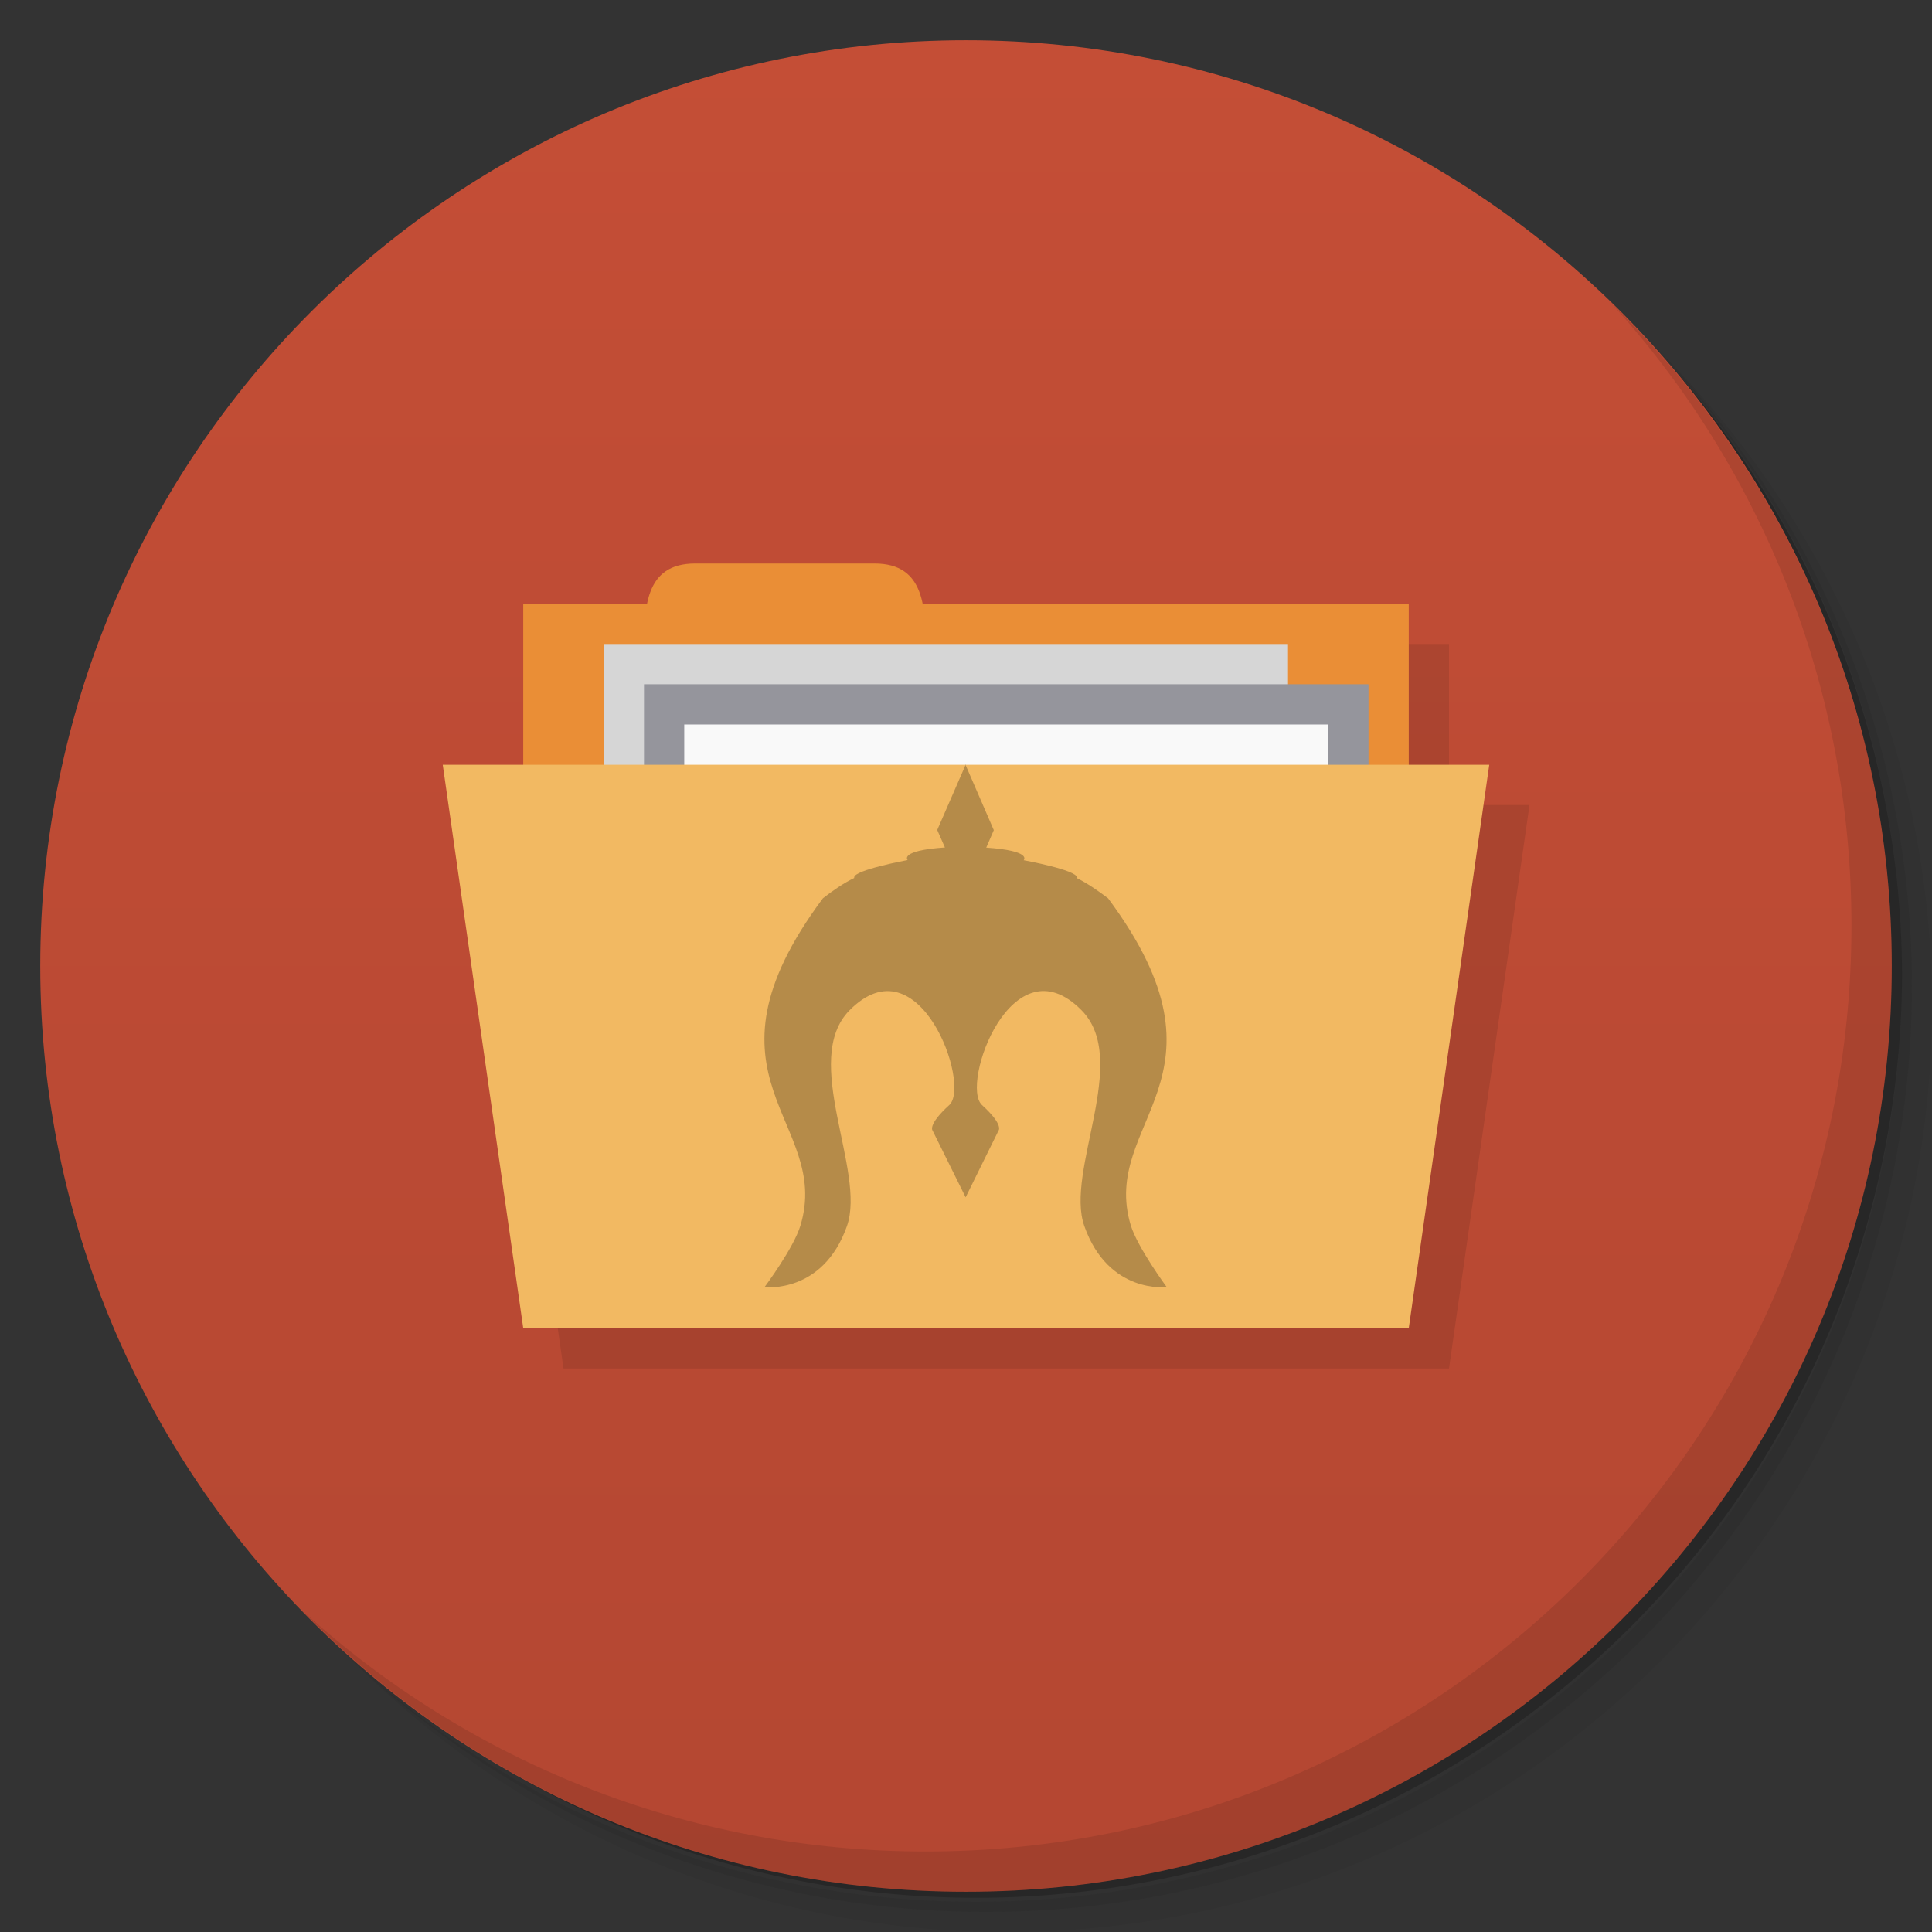 <svg version="1.1" viewBox="0 0 48 48" xmlns="http://www.w3.org/2000/svg">
 <rect x="0" y="0" width="48" height="48" fill="#333333" stroke="none"/>
 <defs>
  <linearGradient id="linearGradient3764" x1="1" x2="47" gradientTransform="matrix(0 -1 1 0 -1.5e-6 48)" gradientUnits="userSpaceOnUse">
   <stop style="stop-color:#b44732" offset="0"/>
   <stop style="stop-color:#c44e36" offset="1"/>
  </linearGradient>
 </defs>
 <path d="m36.31 5c5.859 4.062 9.688 10.831 9.688 18.5 0 12.426-10.07 22.5-22.5 22.5-7.669 0-14.438-3.828-18.5-9.688 1.037 1.822 2.306 3.499 3.781 4.969 4.085 3.712 9.514 5.969 15.469 5.969 12.703 0 23-10.298 23-23 0-5.954-2.256-11.384-5.969-15.469-1.469-1.475-3.147-2.744-4.969-3.781zm4.969 3.781c3.854 4.113 6.219 9.637 6.219 15.719 0 12.703-10.297 23-23 23-6.081 0-11.606-2.364-15.719-6.219 4.16 4.144 9.883 6.719 16.219 6.719 12.703 0 23-10.298 23-23 0-6.335-2.575-12.06-6.719-16.219z" style="opacity:.05"/>
 <path d="m41.28 8.781c3.712 4.085 5.969 9.514 5.969 15.469 0 12.703-10.297 23-23 23-5.954 0-11.384-2.256-15.469-5.969 4.113 3.854 9.637 6.219 15.719 6.219 12.703 0 23-10.298 23-23 0-6.081-2.364-11.606-6.219-15.719z" style="opacity:.1"/>
 <path d="m31.25 2.375c8.615 3.154 14.75 11.417 14.75 21.13 0 12.426-10.07 22.5-22.5 22.5-9.708 0-17.971-6.135-21.12-14.75a23 23 0 0 0 44.875-7 23 23 0 0 0-16-21.875z" style="opacity:.2"/>
 <path d="m24 1c12.703 0 23 10.297 23 23s-10.297 23-23 23-23-10.297-23-23 10.297-23 23-23z" style="fill:url(#linearGradient3764)"/>
 <g transform="translate(1,1)" style="opacity:.1">
  <path transform="translate(-1,-1)" d="m18.273 15c-0.775 0-1.077 0.419-1.195 1h-3.078v4h-2l2 14h22l2-14h-2v-4h-12.08c-0.118-0.581-0.418-1-1.193-1h-4.453z"/>
 </g>
 <path d="m13 15h22v9h-22" style="fill:#ea8e36"/>
 <path d="m16 16.25c0-1.125 0-2.25 1.273-2.25h4.453c1.273 0 1.273 1.125 1.273 2.25" style="fill:#ea8e36"/>
 <path d="m15 16h17v12h-17" style="fill:#d6d6d6"/>
 <path d="m16 17h18v4h-18" style="fill:#95959c"/>
 <path d="m17 18h16v12h-16" style="fill:#f9f9f9"/>
 <path d="m11 19h26l-2 14h-22" style="fill:#f2b962"/>
 <path d="m24 18.98-0.715 1.641 0.191 0.434c-1.152 0.078-0.926 0.313-0.926 0.313s-1.328 0.246-1.328 0.43v0.016c-0.266 0.129-0.527 0.309-0.777 0.504-3.34 4.488 0.234 5.527-0.559 8.133-0.172 0.566-0.891 1.527-0.891 1.527s1.449 0.18 2.047-1.516c0.484-1.371-1.156-4.129 0.066-5.363 1.734-1.75 3.02 1.855 2.477 2.355-0.551 0.5-0.414 0.637-0.414 0.637l0.82 1.656 0.816-1.656s0.141-0.137-0.41-0.637c-0.547-0.5 0.742-4.109 2.473-2.355 1.227 1.238-0.418 3.992 0.07 5.363 0.598 1.695 2.047 1.516 2.047 1.516s-0.715-0.969-0.891-1.527c-0.793-2.602 2.77-3.641-0.566-8.133-0.25-0.188-0.512-0.371-0.773-0.5v-0.016c0-0.188-1.324-0.43-1.324-0.43s0.227-0.234-0.93-0.313l0.188-0.434-0.711-1.641" style="fill-opacity:.251"/>
 <path d="m40.03 7.531c3.712 4.084 5.969 9.514 5.969 15.469 0 12.703-10.297 23-23 23-5.954 0-11.384-2.256-15.469-5.969 4.178 4.291 10.01 6.969 16.469 6.969 12.703 0 23-10.298 23-23 0-6.462-2.677-12.291-6.969-16.469z" style="opacity:.1"/>
</svg>
